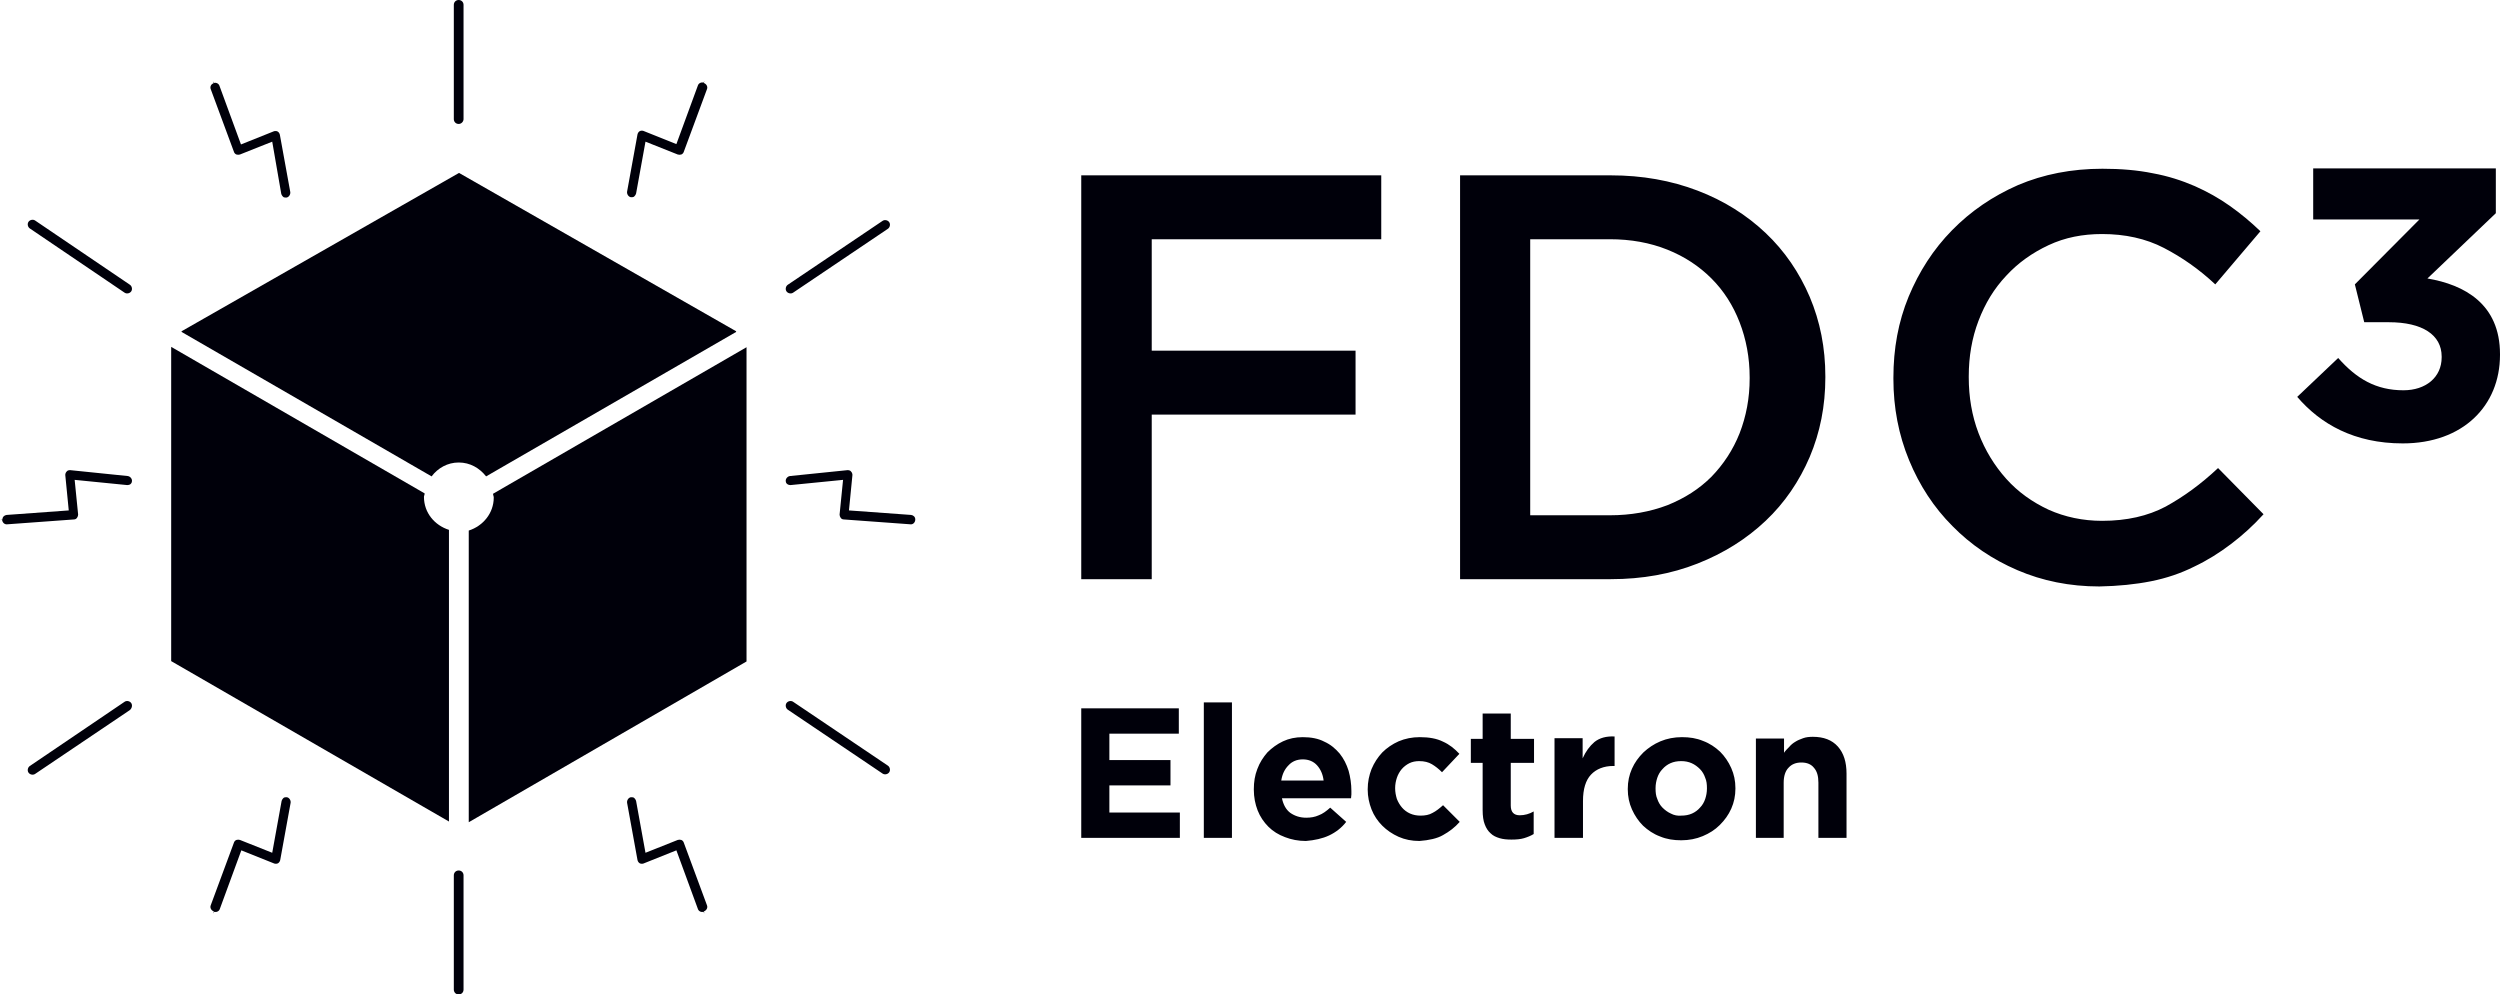 <?xml version="1.0" encoding="utf-8"?>
<!-- Generator: Adobe Illustrator 26.3.1, SVG Export Plug-In . SVG Version: 6.00 Build 0)  -->
<svg version="1.1" id="Layer_1" xmlns="http://www.w3.org/2000/svg" xmlns:xlink="http://www.w3.org/1999/xlink" x="0px" y="0px"
	 viewBox="0 0 720 286.4" style="enable-background:new 0 0 720 286.4;" xml:space="preserve">
<style type="text/css">
	.st0{fill:#00000A;}
</style>
<g>
	<path class="st0" d="M215,190.5V100l-73,42.2c0,0.4,0.2,0.7,0.2,1.1c0,4.5-3.1,8.2-7.2,9.5v84L215,190.5L215,190.5z"/>
	<path class="st0" d="M140,137.2l72-41.6v-0.2l-79.8-45.6L52.3,95.4v0.2l72,41.6c1.8-2.4,4.6-4,7.8-4
		C135.4,133.2,138.1,134.8,140,137.2L140,137.2z"/>
	<path class="st0" d="M122.3,142.1l-73-42.2v90.5l80,46.2v-84c-4.1-1.3-7.2-4.9-7.2-9.5C122.1,142.8,122.3,142.5,122.3,142.1
		L122.3,142.1z"/>
	<path class="st0" d="M132.1,35.7c-0.8,0-1.4-0.6-1.4-1.4V1.4c0-0.8,0.6-1.4,1.4-1.4s1.4,0.6,1.4,1.4v32.9
		C133.5,35,132.9,35.7,132.1,35.7L132.1,35.7z"/>
	<path class="st0" d="M132.1,250.7c-0.8,0-1.4,0.6-1.4,1.4V285c0,0.8,0.6,1.4,1.4,1.4s1.4-0.6,1.4-1.4v-32.9
		C133.5,251.3,132.9,250.7,132.1,250.7L132.1,250.7z"/>
	<path class="st0" d="M37.8,83.9c-0.4,0.6-1.3,0.8-1.9,0.4L8.6,65.8c-0.6-0.4-0.8-1.3-0.4-1.9c0.4-0.6,1.3-0.8,1.9-0.4L37.4,82
		C38,82.4,38.2,83.3,37.8,83.9L37.8,83.9z"/>
	<path class="st0" d="M37.8,202.5c-0.4-0.6-1.3-0.8-1.9-0.4L8.6,220.6c-0.6,0.4-0.8,1.3-0.4,1.9c0.4,0.6,1.3,0.8,1.9,0.4l27.3-18.4
		C38,204,38.2,203.1,37.8,202.5L37.8,202.5z"/>
	<path class="st0" d="M226.5,83.9c0.4,0.6,1.3,0.8,1.9,0.4l27.3-18.4c0.6-0.4,0.8-1.3,0.4-1.9c-0.4-0.6-1.3-0.8-1.9-0.4L226.9,82
		C226.3,82.4,226.1,83.3,226.5,83.9L226.5,83.9z"/>
	<path class="st0" d="M226.5,202.5c0.4-0.6,1.3-0.8,1.9-0.4l27.3,18.4c0.6,0.4,0.8,1.3,0.4,1.9c-0.4,0.6-1.3,0.8-1.9,0.4l-27.3-18.4
		C226.3,204,226.1,203.1,226.5,202.5L226.5,202.5z"/>
	<path class="st0" d="M60.7,25.7l6.7,18.1c0.1,0.3,0.4,0.6,0.7,0.7c0.3,0.1,0.7,0.1,1,0l9.3-3.7L81,55.8c0.1,0.4,0.4,0.8,0.7,1
		c0.2,0.1,0.5,0.1,0.8,0.1c0.7-0.1,1.2-0.9,1.1-1.6l-3-16.5c-0.1-0.4-0.3-0.7-0.6-0.9c-0.3-0.2-0.8-0.2-1.1-0.1l-9.5,3.8l-6.2-16.9
		c-0.2-0.6-0.9-1-1.6-0.8l-0.3-0.5l0.2,0.6C60.8,24.2,60.4,25,60.7,25.7L60.7,25.7z"/>
	<path class="st0" d="M60.7,260.7l6.7-18.1c0.1-0.3,0.4-0.6,0.7-0.7c0.3-0.1,0.7-0.1,1,0l9.3,3.7l2.7-14.9c0.1-0.4,0.4-0.8,0.7-1
		c0.2-0.1,0.5-0.1,0.8-0.1c0.7,0.1,1.2,0.9,1.1,1.6l-3,16.5c-0.1,0.4-0.3,0.7-0.6,0.9c-0.3,0.2-0.8,0.2-1.1,0.1l-9.5-3.8l-6.2,16.9
		c-0.2,0.6-0.9,1-1.6,0.8l-0.3,0.5l0.2-0.6C60.8,262.2,60.4,261.4,60.7,260.7L60.7,260.7z"/>
	<path class="st0" d="M203.6,25.7l-6.7,18.1c-0.1,0.3-0.4,0.6-0.7,0.7c-0.3,0.1-0.7,0.1-1,0l-9.3-3.7l-2.7,14.9
		c-0.1,0.4-0.4,0.8-0.7,1c-0.2,0.1-0.5,0.1-0.8,0.1c-0.7-0.1-1.2-0.9-1.1-1.6l3-16.5c0.1-0.4,0.3-0.7,0.6-0.9
		c0.3-0.2,0.8-0.2,1.1-0.1l9.5,3.8l6.2-16.9c0.2-0.6,0.9-1,1.6-0.8l0.3-0.5l-0.2,0.6C203.5,24.2,203.9,25,203.6,25.7L203.6,25.7z"/>
	<path class="st0" d="M203.6,260.7l-6.7-18.1c-0.1-0.3-0.4-0.6-0.7-0.7c-0.3-0.1-0.7-0.1-1,0l-9.3,3.7l-2.7-14.9
		c-0.1-0.4-0.4-0.8-0.7-1c-0.2-0.1-0.5-0.1-0.8-0.1c-0.7,0.1-1.2,0.9-1.1,1.6l3,16.5c0.1,0.4,0.3,0.7,0.6,0.9
		c0.3,0.2,0.8,0.2,1.1,0.1l9.5-3.8l6.2,16.9c0.2,0.6,0.9,1,1.6,0.8l0.3,0.5l-0.2-0.6C203.5,262.2,203.9,261.4,203.6,260.7
		L203.6,260.7z"/>
	<path class="st0" d="M262.2,151l-19.2-1.4c-0.4,0-0.7-0.2-0.9-0.5c-0.2-0.3-0.3-0.6-0.3-0.9l1-10l-15.1,1.5c-0.4,0-0.8-0.1-1.1-0.4
		c-0.2-0.2-0.3-0.5-0.3-0.7c-0.1-0.7,0.5-1.4,1.2-1.5l16.6-1.7c0.4,0,0.8,0.1,1,0.4c0.3,0.3,0.4,0.7,0.4,1l-1,10.2l17.9,1.3
		c0.7,0.1,1.2,0.6,1.2,1.3l0.6,0.1l-0.6-0.1C263.6,150.5,262.9,151.1,262.2,151L262.2,151z"/>
	<path class="st0" d="M2.1,151l19.2-1.4c0.4,0,0.7-0.2,0.9-0.5c0.2-0.3,0.3-0.6,0.3-0.9l-1-10l15.1,1.5c0.4,0,0.9-0.1,1.1-0.4
		c0.2-0.2,0.3-0.5,0.3-0.7c0.1-0.7-0.5-1.4-1.2-1.5l-16.6-1.7c-0.4,0-0.8,0.1-1,0.4c-0.3,0.3-0.4,0.7-0.4,1l1,10.2l-17.9,1.3
		c-0.7,0.1-1.2,0.6-1.2,1.3L0,149.8l0.6-0.1C0.7,150.5,1.3,151.1,2.1,151L2.1,151z"/>
	<path class="st0" d="M311.4,241.3h28.4V234h-20.3v-7.8h17.6v-7.3h-17.6v-7.6h20V204h-28.1V241.3L311.4,241.3z M346.7,241.3h8.1v-39
		h-8.1V241.3L346.7,241.3z M369,224.8c0.3-1.9,1-3.3,2.1-4.4c1-1.1,2.4-1.7,4.1-1.7c1.7,0,3.1,0.6,4.1,1.7c1,1.1,1.7,2.6,1.9,4.4
		H369L369,224.8z M382.8,240.6c1.9-0.9,3.6-2.2,4.9-3.9l-4.6-4.1c-1.1,1-2.2,1.8-3.3,2.2c-1.1,0.5-2.3,0.7-3.6,0.7
		c-1.8,0-3.3-0.5-4.6-1.4c-1.2-0.9-2-2.3-2.4-4.2h19.9c0-0.4,0.1-0.8,0.1-1.1c0-0.4,0-0.7,0-1c0-2-0.3-4-0.8-5.8
		c-0.6-1.9-1.4-3.5-2.6-5c-1.2-1.4-2.6-2.6-4.4-3.4c-1.7-0.9-3.8-1.3-6.2-1.3c-2.1,0-4,0.4-5.7,1.2c-1.7,0.8-3.2,1.9-4.5,3.2
		c-1.2,1.4-2.2,2.9-2.9,4.8c-0.7,1.8-1,3.7-1,5.8v0.1c0,2.2,0.4,4.2,1.1,6c0.7,1.8,1.8,3.4,3.1,4.7c1.3,1.3,2.9,2.3,4.8,3
		c1.8,0.7,3.8,1.1,6,1.1C378.6,242,380.9,241.5,382.8,240.6L382.8,240.6z M415.6,240.5c1.8-1,3.4-2.2,4.8-3.8l-4.8-4.8
		c-1,0.9-2,1.7-3,2.2c-1,0.6-2.2,0.8-3.5,0.8c-1.1,0-2.1-0.2-3-0.6c-0.9-0.4-1.7-1-2.3-1.7c-0.6-0.7-1.1-1.5-1.5-2.5
		c-0.3-1-0.5-2-0.5-3.1V227c0-1.1,0.2-2.1,0.5-3c0.3-0.9,0.8-1.8,1.4-2.5c0.6-0.7,1.4-1.3,2.2-1.7c0.8-0.4,1.8-0.6,2.8-0.6
		c1.5,0,2.7,0.3,3.7,0.9c1,0.6,1.9,1.3,2.9,2.3l5-5.3c-1.4-1.5-2.9-2.7-4.7-3.5c-1.8-0.9-4-1.3-6.7-1.3c-2.2,0-4.2,0.4-6.1,1.2
		c-1.8,0.8-3.4,1.9-4.7,3.2c-1.3,1.4-2.3,2.9-3.1,4.8c-0.7,1.8-1.1,3.7-1.1,5.8v0.1c0,2,0.4,3.9,1.1,5.7c0.7,1.8,1.8,3.4,3.1,4.7
		c1.3,1.3,2.9,2.4,4.7,3.2c1.8,0.8,3.8,1.2,6,1.2C411.5,242,413.9,241.5,415.6,240.5L415.6,240.5z M438.9,241.4c1-0.3,2-0.7,2.8-1.2
		v-6.5c-1.2,0.7-2.6,1.1-4,1.1c-1.7,0-2.6-0.9-2.6-2.8v-12.3h6.7v-6.9h-6.7v-7.3H427v7.3h-3.4v6.9h3.4v13.6c0,1.7,0.2,3.1,0.6,4.1
		c0.4,1.1,1,2,1.7,2.6c0.7,0.7,1.6,1.1,2.6,1.4c1,0.3,2.1,0.4,3.4,0.4C436.7,241.8,437.9,241.7,438.9,241.4L438.9,241.4z
		 M447.8,241.3h8.1v-10.6c0-3.5,0.8-6,2.3-7.6c1.5-1.6,3.7-2.5,6.4-2.5h0.4v-8.5c-2.4-0.1-4.3,0.4-5.8,1.6c-1.4,1.2-2.5,2.7-3.4,4.7
		v-5.8h-8.1V241.3L447.8,241.3z M481.2,234.3c-0.9-0.4-1.7-1-2.4-1.7c-0.7-0.7-1.2-1.6-1.5-2.5c-0.4-0.9-0.5-1.9-0.5-3V227
		c0-1.1,0.2-2.1,0.5-3c0.3-0.9,0.8-1.8,1.5-2.5c0.6-0.7,1.4-1.3,2.3-1.7c0.9-0.4,1.9-0.6,3.1-0.6c1.1,0,2.1,0.2,3,0.6
		c0.9,0.4,1.7,1,2.4,1.7c0.7,0.7,1.2,1.6,1.5,2.5c0.4,0.9,0.5,1.9,0.5,3v0.1c0,1.1-0.2,2.1-0.5,3c-0.3,0.9-0.8,1.8-1.5,2.5
		c-0.6,0.7-1.4,1.3-2.3,1.7c-0.9,0.4-1.9,0.6-3.1,0.6C483.2,235,482.1,234.8,481.2,234.3L481.2,234.3z M490.4,240.8
		c1.9-0.8,3.5-1.8,4.9-3.2c1.4-1.4,2.5-2.9,3.3-4.7c0.8-1.8,1.2-3.7,1.2-5.8V227c0-2.1-0.4-4-1.2-5.8c-0.8-1.8-1.9-3.4-3.2-4.7
		c-1.4-1.3-3-2.4-4.9-3.1c-1.9-0.8-3.9-1.1-6.1-1.1c-2.2,0-4.3,0.4-6.2,1.2c-1.9,0.8-3.5,1.9-4.9,3.2c-1.4,1.4-2.5,2.9-3.3,4.7
		c-0.8,1.8-1.2,3.7-1.2,5.8v0.1c0,2.1,0.4,4,1.2,5.8c0.8,1.8,1.9,3.4,3.2,4.7c1.4,1.3,3,2.4,4.9,3.1c1.9,0.8,3.9,1.1,6.1,1.1
		C486.4,242,488.5,241.6,490.4,240.8L490.4,240.8z M505.6,241.3h8.1v-15.9c0-1.9,0.5-3.4,1.4-4.3c0.9-1,2.1-1.5,3.7-1.5
		c1.6,0,2.8,0.5,3.6,1.5c0.9,1,1.3,2.4,1.3,4.3v15.9h8.1v-18.5c0-3.3-0.8-5.9-2.5-7.8c-1.7-1.9-4.1-2.8-7.2-2.8c-1,0-2,0.1-2.8,0.4
		c-0.8,0.3-1.6,0.6-2.2,1c-0.7,0.4-1.3,0.9-1.8,1.5c-0.6,0.6-1.1,1.1-1.5,1.7v-4.1h-8.1V241.3L505.6,241.3z"/>
	<path class="st0" d="M692,127.7c17.3,0,28-10.8,28-25.5V102c0-14.5-10.3-20-20.9-21.8l19.7-18.8V48.5h-52.6v14.7h30.6l-18.6,18.7
		l2.7,10.9h7.1c9.6,0,15.2,3.6,15.2,9.9v0.2c0,5.8-4.6,9.5-11,9.5c-7.9,0-13.5-3.3-18.8-9.3l-11.8,11.2
		C668.3,122.1,678,127.7,692,127.7L692,127.7z"/>
	<path class="st0" d="M311.4,166.8h20.3v-47.4h58.7V101h-58.7V68.9h66.1V50.5h-86.4V166.8L311.4,166.8z M440.7,148.4V68.9h22.9
		c6.1,0,11.6,1,16.6,3c5,2,9.2,4.8,12.7,8.3c3.5,3.5,6.2,7.7,8.1,12.6c1.9,4.9,2.9,10.2,2.9,15.9v0.3c0,5.7-1,10.9-2.9,15.8
		c-1.9,4.8-4.7,9-8.1,12.5c-3.5,3.5-7.7,6.2-12.7,8.2c-5,1.9-10.5,2.9-16.6,2.9H440.7L440.7,148.4z M420.5,166.8h43.4
		c9.1,0,17.4-1.5,25-4.5c7.6-3,14.1-7.1,19.6-12.3c5.5-5.2,9.7-11.4,12.7-18.4c3-7.1,4.5-14.7,4.5-22.9v-0.3
		c0-8.2-1.5-15.8-4.5-22.9c-3-7-7.2-13.2-12.7-18.4c-5.5-5.2-12-9.3-19.6-12.2c-7.6-2.9-15.9-4.4-25-4.4h-43.4V166.8L420.5,166.8z
		 M619.5,167.4c4.5-0.9,8.6-2.3,12.4-4.2c3.8-1.8,7.3-4,10.6-6.5c3.3-2.5,6.4-5.3,9.4-8.6l-13.1-13.3c-5,4.7-10,8.3-15.1,11.1
		c-5.1,2.7-11.2,4.1-18.3,4.1c-5.5,0-10.7-1.1-15.4-3.2c-4.7-2.2-8.8-5.1-12.2-8.9c-3.4-3.8-6.1-8.2-8-13.2c-1.9-5-2.8-10.4-2.8-16
		v-0.3c0-5.7,0.9-11,2.8-16c1.9-5,4.5-9.3,8-13c3.4-3.7,7.5-6.6,12.2-8.8c4.7-2.2,9.8-3.2,15.4-3.2c6.6,0,12.6,1.3,17.8,4
		c5.2,2.7,10.1,6.1,14.8,10.5L651,66.6c-2.8-2.7-5.7-5.1-8.8-7.3c-3.1-2.2-6.5-4.1-10.1-5.7c-3.7-1.6-7.7-2.9-12.1-3.7
		c-4.4-0.9-9.2-1.3-14.5-1.3c-8.9,0-17,1.6-24.3,4.7c-7.3,3.2-13.6,7.5-19,13c-5.4,5.5-9.5,11.9-12.5,19.1c-3,7.3-4.4,15-4.4,23.4
		v0.3c0,8.3,1.5,16.1,4.5,23.4c3,7.3,7.2,13.7,12.5,19c5.3,5.4,11.5,9.6,18.7,12.7c7.2,3.1,15.1,4.7,23.6,4.7
		C610,168.8,615,168.3,619.5,167.4L619.5,167.4z"/>
</g>
</svg>

